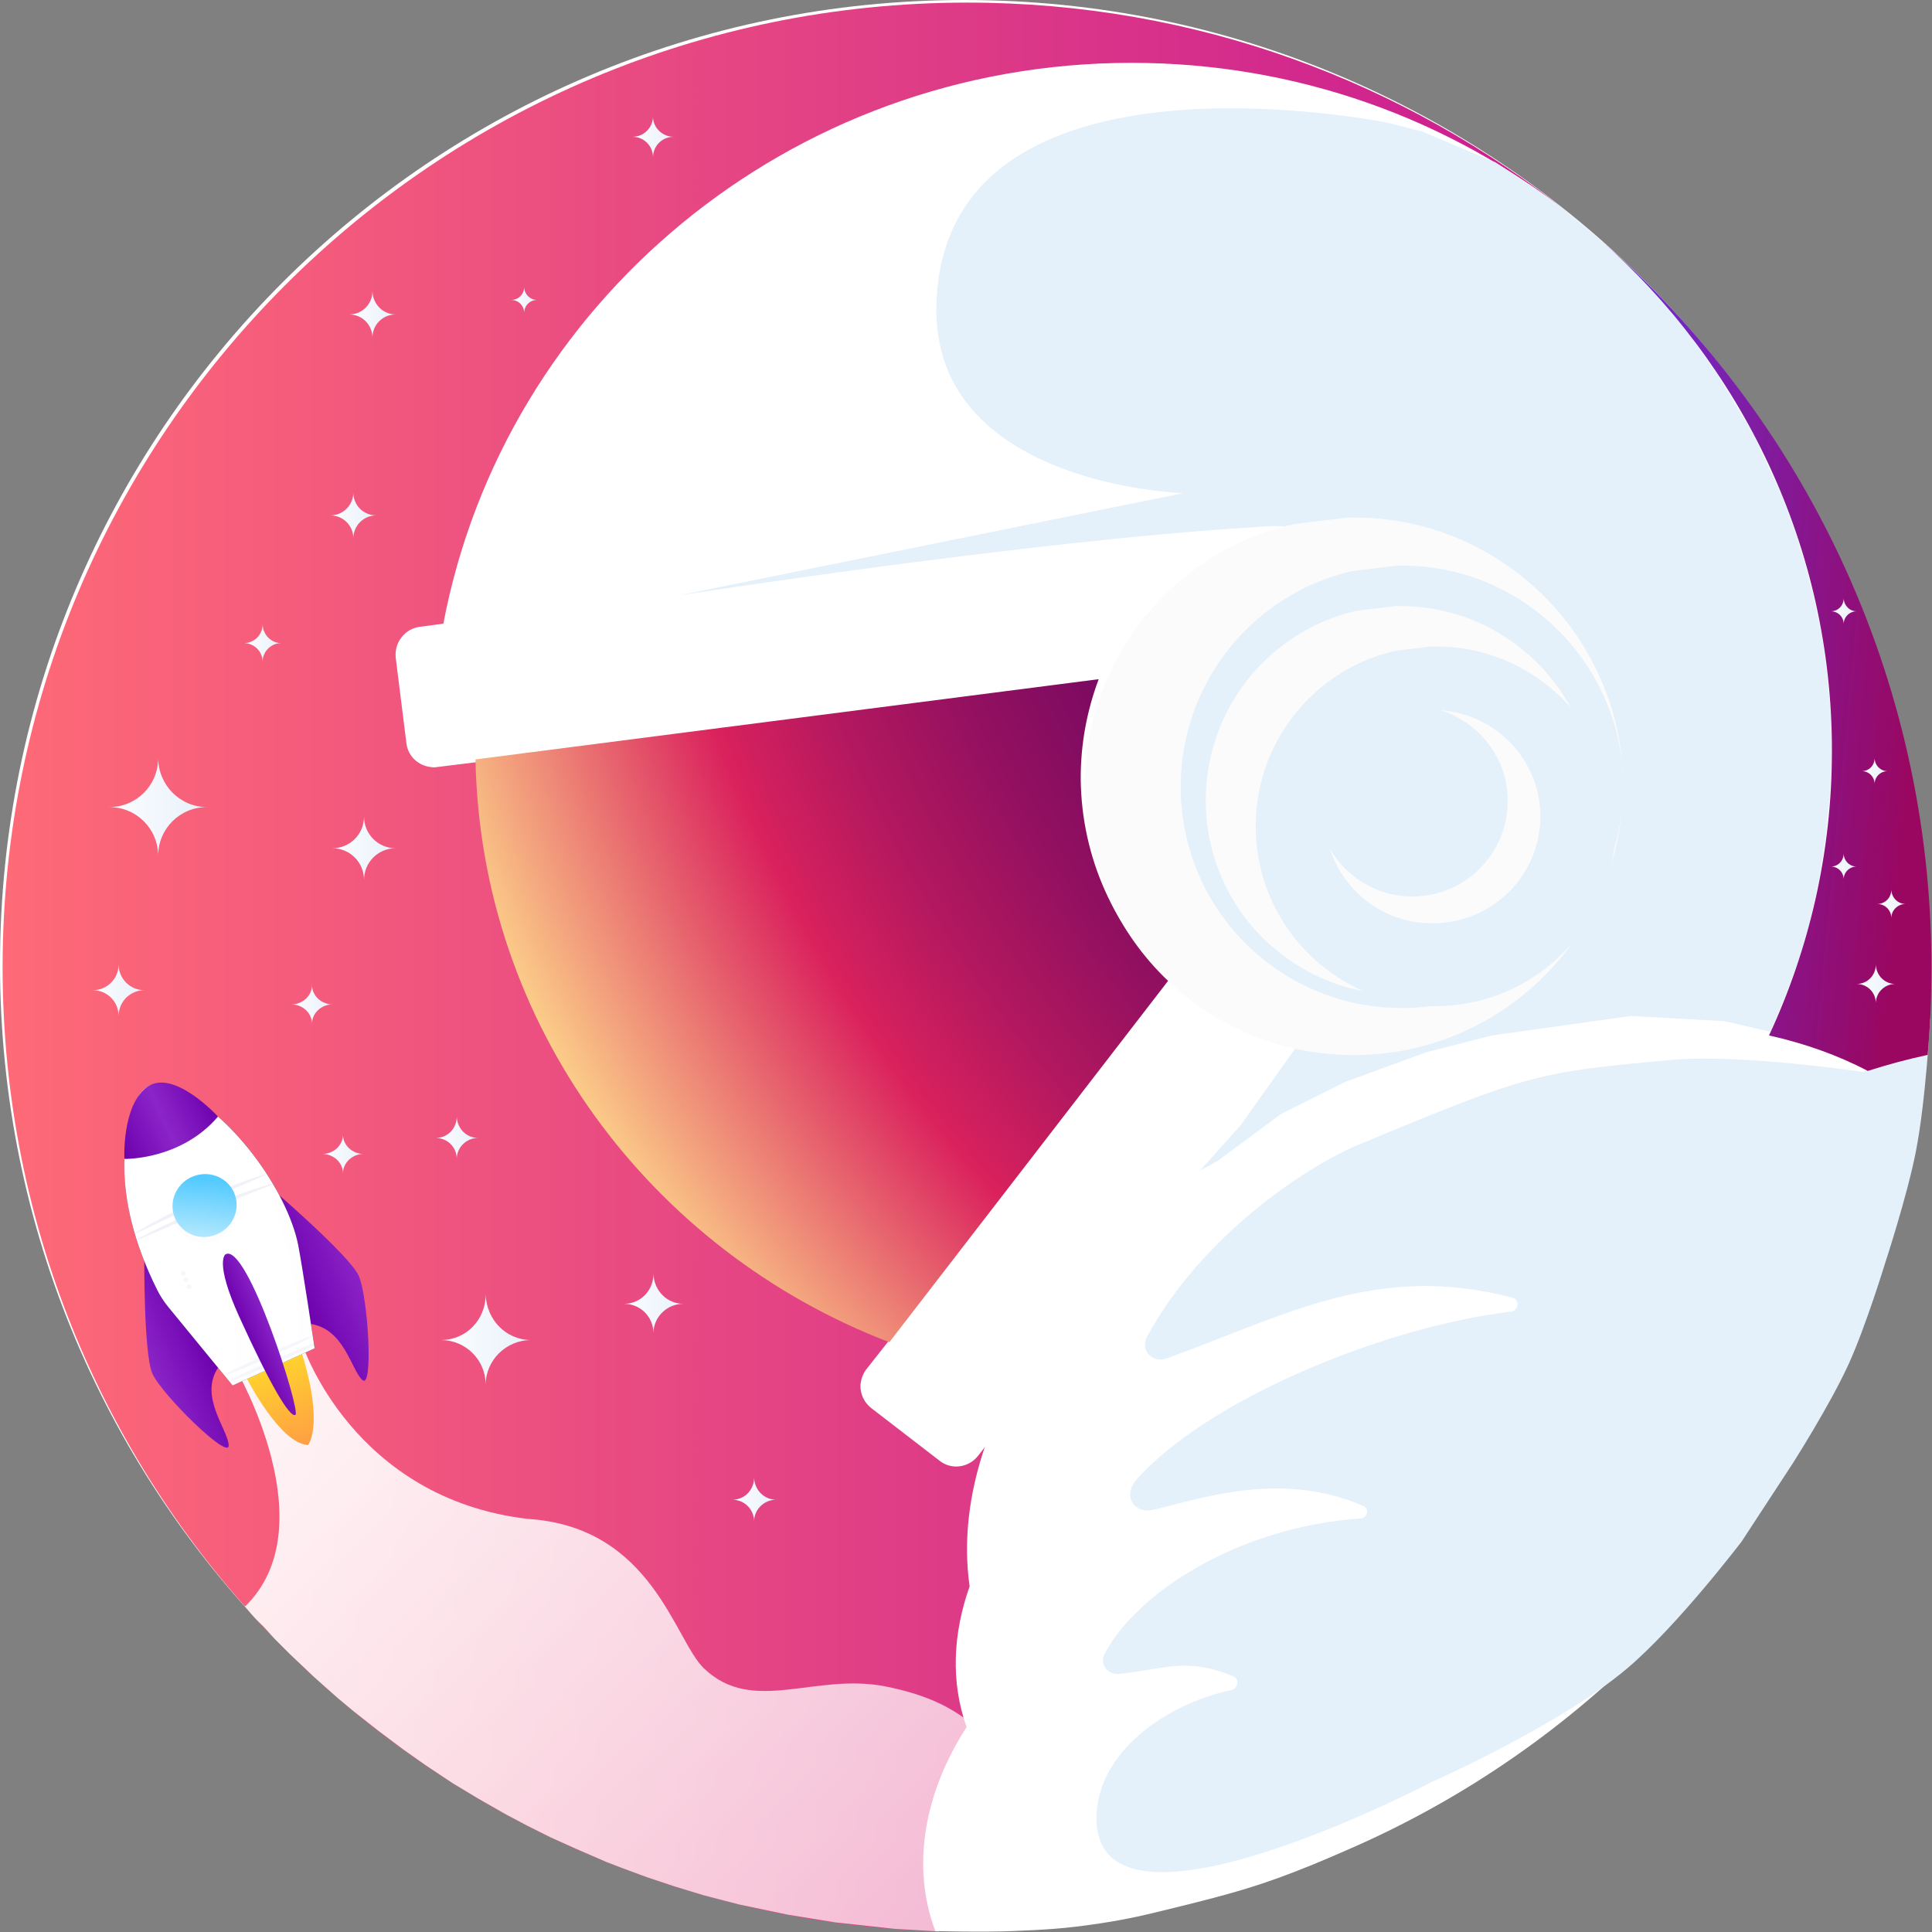 <svg width="55" height="55" viewBox="0 0 55 55" fill="none" xmlns="http://www.w3.org/2000/svg">
<rect x="0" y="0" width="55" height="55" fill="#808080" stroke="none"/>
<path d="M54.911 27.456C54.911 42.619 42.619 54.911 27.456 54.911C12.292 54.911 0 42.619 0 27.456C0 12.292 12.292 0 27.456 0C42.619 0 54.911 12.292 54.911 27.456Z" fill="white"/>
<path d="M11.959 17.842L12.621 17.756C14.347 8.671 22.455 1.789 32.213 1.789C36.935 1.789 41.266 3.396 44.684 6.087C39.985 2.321 34.026 0.074 27.535 0.074C12.372 0.074 0.074 12.372 0.074 27.535C0.074 42.405 11.894 54.508 26.645 54.974C25.95 53.129 26.33 51.034 27.535 49.167C27.079 47.886 27.144 46.508 27.622 45.162C27.437 43.87 27.6 42.514 28.067 41.157L27.839 41.45C27.568 41.786 27.079 41.852 26.743 41.58L24.8 40.083C24.594 39.92 24.485 39.67 24.496 39.431C24.507 39.279 24.561 39.116 24.659 38.986L25.668 37.705C19.123 35.155 14.467 28.914 14.369 21.598L12.437 21.837C12.383 21.848 12.328 21.848 12.274 21.837C11.916 21.804 11.612 21.533 11.569 21.153L11.265 18.722C11.221 18.287 11.525 17.897 11.959 17.842Z" fill="url(#paint0_linear)"/>
<path d="M33.27 27.901L25.318 38.21C18.535 35.612 13.682 29.185 13.536 21.619L31.277 19.335C30.945 20.224 30.76 21.179 30.766 22.19C30.791 24.435 31.746 26.473 33.27 27.901Z" fill="url(#paint1_radial)"/>
<path d="M33.687 14.039L19.307 16.953C19.307 16.953 29.229 15.404 35.641 15.012C35.884 14.998 36.02 14.978 36.265 14.976C36.827 14.971 37.696 15.128 37.696 15.128H39.274H40.958L42.985 16.19L44.418 17.524L45.418 19.077L46.039 21.201V23.216L45.283 25.531L44.418 27.111L42.931 28.391L41.363 29.317L40.201 29.807L38.174 29.97L36.903 29.807L35.31 32.044L34.092 33.402L36.633 31.822L40.336 30.297L42.931 29.507L44.823 29.317L46.039 29.18H47.742L50.359 29.474L50.8 28.41L51.204 27.345L51.534 26.207L51.791 25.033L51.974 23.858L52.084 22.721L52.158 21.546L52.121 20.371L52.011 19.16L51.938 18.61L51.864 18.059L51.644 17.031L51.387 16.04L51.093 15.086L50.726 14.095L49.919 12.37L48.891 10.645L47.974 9.36L47.46 8.773L47.35 8.626L47.203 8.479L46.946 8.185L46.395 7.598L45.845 7.084L45.257 6.57L44.633 6.056L44.413 5.873L44.156 5.689L43.642 5.322L42.578 4.625L40.486 3.744L39.525 3.499C39.525 3.499 26.902 0.912 26.659 8.646C26.496 13.825 33.687 14.039 33.687 14.039Z" fill="#E4F0FA"/>
<path d="M5.891 22.976C5.12 22.976 4.502 23.594 4.502 24.365C4.502 23.594 3.883 22.976 3.112 22.976C3.883 22.976 4.502 22.357 4.502 21.586C4.512 22.357 5.131 22.976 5.891 22.976Z" fill="url(#paint2_linear)"/>
<path d="M15.291 8.539C15.085 8.539 14.922 8.702 14.922 8.908C14.922 8.702 14.759 8.539 14.553 8.539C14.759 8.539 14.922 8.377 14.922 8.17C14.922 8.366 15.085 8.539 15.291 8.539Z" fill="url(#paint3_linear)"/>
<path d="M27.517 49.166C26.312 51.033 25.932 53.128 26.627 54.973C26.627 54.973 27.972 55.009 28.832 54.973C29.781 54.934 30.316 54.904 31.255 54.764C32.126 54.634 32.619 54.512 33.452 54.306L33.531 54.287C35.062 53.908 35.925 53.675 37.385 53.076C38.026 52.813 38.375 52.641 39 52.342C39.931 51.896 40.458 51.652 41.349 51.13C41.905 50.805 42.209 50.609 42.744 50.249C43.315 49.865 43.633 49.645 44.175 49.221C44.617 48.877 44.85 48.667 45.276 48.304C45.377 48.218 45.533 48.084 45.533 48.084L43.551 48.671L41.422 49.332L33.164 52.635V50.653L37.385 46.322H33.164L40.615 42.101H33.164L44.707 36.411L37.385 34.833L39.844 33.071L53.645 30.832L52.948 30.282L51.48 29.621L49.094 29.07L46.414 28.924L42.487 29.474L40.615 29.951L38.302 30.796L36.467 31.713L34.632 33.071L32.136 34.393L30.117 36.411L28.759 38.985L28.048 41.156C27.582 42.513 27.419 43.87 27.603 45.161C27.126 46.507 27.061 47.886 27.517 49.166Z" fill="white"/>
<path d="M43.06 36.944C39.209 35.927 36.61 37.442 33.206 38.673C32.808 38.817 32.45 38.429 32.652 38.058C34.217 35.167 37.203 33.202 38.662 32.594C43.527 30.567 43.764 30.52 47.618 30.172C49.545 29.998 53.061 30.52 53.061 30.52L54.95 28.987C54.95 28.987 54.828 31.326 54.539 32.792C54.291 34.054 53.663 35.967 53.663 35.967C53.663 35.967 53.118 37.755 52.623 38.842C52.099 39.992 51.035 41.661 51.035 41.661L49.584 43.879C49.584 43.879 47.775 46.263 46.327 47.492C44.412 49.116 40.77 50.722 40.77 50.722C40.77 50.722 31.216 55.739 31.216 51.763C31.216 49.917 33.148 48.519 35.053 48.112C35.248 48.071 35.294 47.796 35.109 47.72C33.728 47.153 33.11 47.537 31.855 47.651C31.531 47.681 31.296 47.374 31.446 47.085C32.346 45.354 35.245 43.467 38.729 43.228C38.932 43.214 38.995 42.949 38.808 42.868C36.504 41.874 34.286 42.629 32.868 42.973C32.269 43.118 31.951 42.581 32.359 42.119C34.316 39.899 39.284 37.79 43.019 37.339C43.237 37.312 43.273 37.001 43.06 36.944Z" fill="#E4F0FA"/>
<path d="M8.008 18.308C7.715 18.308 7.476 18.547 7.476 18.84C7.476 18.547 7.237 18.308 6.944 18.308C7.237 18.308 7.476 18.069 7.476 17.776C7.487 18.069 7.715 18.308 8.008 18.308Z" fill="url(#paint4_linear)"/>
<path d="M11.264 24.148C10.765 24.148 10.363 24.549 10.363 25.049C10.363 24.549 9.962 24.148 9.462 24.148C9.962 24.148 10.363 23.746 10.363 23.247C10.363 23.746 10.765 24.148 11.264 24.148Z" fill="url(#paint5_linear)"/>
<path d="M4.111 28.189C3.704 28.189 3.377 28.517 3.377 28.924C3.377 28.517 3.05 28.189 2.643 28.189C3.05 28.189 3.377 27.862 3.377 27.455C3.377 27.862 3.704 28.189 4.111 28.189Z" fill="url(#paint6_linear)"/>
<path d="M10.71 14.672C10.352 14.672 10.059 14.965 10.059 15.323C10.059 14.965 9.766 14.672 9.408 14.672C9.766 14.672 10.059 14.379 10.059 14.021C10.059 14.39 10.352 14.672 10.71 14.672Z" fill="url(#paint7_linear)"/>
<path d="M11.264 8.952C10.895 8.952 10.602 9.245 10.602 9.614C10.602 9.245 10.309 8.952 9.94 8.952C10.309 8.952 10.602 8.659 10.602 8.29C10.613 8.659 10.906 8.952 11.264 8.952Z" fill="url(#paint8_linear)"/>
<path d="M19.177 3.894C18.851 3.894 18.59 4.154 18.59 4.48C18.59 4.154 18.33 3.894 18.004 3.894C18.33 3.894 18.59 3.633 18.59 3.308C18.579 3.623 18.851 3.894 19.177 3.894Z" fill="url(#paint9_linear)"/>
<path d="M45.384 18.944C44.765 17.706 43.81 16.664 42.648 15.926C41.465 15.166 40.054 14.732 38.546 14.732C38.491 14.732 38.426 14.732 38.372 14.732L36.842 14.917C34.334 15.481 32.304 17.272 31.393 19.627C31.067 20.485 30.883 21.407 30.883 22.384C30.883 24.566 31.794 26.541 33.26 27.931C34.247 28.864 35.474 29.548 36.852 29.852C37.395 29.971 37.959 30.037 38.535 30.037C42.768 30.037 46.198 26.607 46.198 22.373C46.209 21.147 45.916 19.975 45.384 18.944Z" fill="#FBFBFB"/>
<path d="M45.536 19.568C45.027 18.55 44.242 17.693 43.287 17.085C42.314 16.46 41.154 16.103 39.913 16.103C39.869 16.103 39.815 16.103 39.771 16.103L38.512 16.255C36.451 16.719 34.782 18.193 34.032 20.131C33.765 20.836 33.613 21.596 33.613 22.399C33.613 24.194 34.363 25.82 35.567 26.963C36.379 27.731 37.388 28.294 38.521 28.544C38.968 28.642 39.431 28.695 39.904 28.695C43.385 28.695 46.205 25.873 46.205 22.39C46.214 21.381 45.973 20.417 45.536 19.568Z" fill="#E4F0FA"/>
<path d="M44.796 20.296C44.349 19.402 43.659 18.649 42.821 18.116C41.966 17.566 40.947 17.253 39.858 17.253C39.819 17.253 39.772 17.253 39.733 17.253L38.627 17.386C36.817 17.794 35.351 19.088 34.693 20.79C34.458 21.41 34.324 22.076 34.324 22.782C34.324 24.359 34.983 25.787 36.041 26.791C36.754 27.465 37.64 27.959 38.635 28.179C39.027 28.265 39.435 28.312 39.85 28.312C42.907 28.312 45.383 25.834 45.383 22.775C45.391 21.888 45.18 21.041 44.796 20.296Z" fill="#FBFBFB"/>
<path d="M45.442 21.22C45.028 20.392 44.39 19.695 43.614 19.201C42.823 18.693 41.879 18.403 40.871 18.403C40.834 18.403 40.791 18.403 40.755 18.403L39.732 18.526C38.056 18.904 36.699 20.102 36.089 21.677C35.871 22.251 35.748 22.868 35.748 23.522C35.748 24.981 36.358 26.303 37.337 27.232C37.998 27.857 38.817 28.314 39.739 28.517C40.102 28.597 40.479 28.641 40.864 28.641C43.693 28.641 45.986 26.346 45.986 23.514C45.993 22.694 45.797 21.91 45.442 21.22Z" fill="#E4F0FA"/>
<path d="M43.525 21.881C43.277 21.39 42.895 20.976 42.43 20.683C41.956 20.382 41.391 20.209 40.787 20.209C40.766 20.209 40.739 20.209 40.718 20.209L40.105 20.282C39.101 20.507 38.288 21.218 37.923 22.153C37.793 22.494 37.719 22.86 37.719 23.248C37.719 24.114 38.084 24.899 38.671 25.45C39.066 25.821 39.557 26.093 40.109 26.213C40.327 26.261 40.553 26.286 40.783 26.286C42.478 26.286 43.851 24.924 43.851 23.244C43.855 22.756 43.738 22.291 43.525 21.881Z" fill="#FBFBFB"/>
<path d="M42.632 21.591C42.413 21.153 42.075 20.784 41.664 20.523C41.245 20.253 40.746 20.1 40.212 20.1C40.193 20.1 40.17 20.1 40.151 20.1L39.609 20.165C38.722 20.365 38.003 20.999 37.681 21.833C37.566 22.137 37.5 22.464 37.5 22.81C37.5 23.582 37.823 24.282 38.341 24.774C38.691 25.105 39.125 25.347 39.613 25.454C39.805 25.497 40.005 25.52 40.208 25.52C41.706 25.52 42.92 24.305 42.92 22.806C42.924 22.372 42.82 21.956 42.632 21.591Z" fill="#E4F0FA"/>
<path d="M54.984 27.545C54.984 28.381 54.952 29.206 54.876 30.031C54.322 30.15 53.747 30.302 53.172 30.487C52.325 30.042 51.381 29.705 50.36 29.477C51.511 27.002 52.151 24.256 52.151 21.369C52.151 15.573 49.59 10.363 45.508 6.781C51.305 11.818 54.984 19.253 54.984 27.545Z" fill="url(#paint10_linear)"/>
<path d="M13.611 32.395C13.275 32.395 13.003 32.666 13.003 32.991C13.003 32.655 12.732 32.395 12.406 32.395C12.743 32.395 13.003 32.123 13.003 31.787C13.014 32.123 13.275 32.395 13.611 32.395Z" fill="url(#paint11_linear)"/>
<path d="M15.122 38.148C14.405 38.148 13.826 38.727 13.826 39.421C13.826 38.704 13.248 38.148 12.553 38.148C13.271 38.148 13.826 37.57 13.826 36.852C13.849 37.57 14.405 38.148 15.122 38.148Z" fill="url(#paint12_linear)"/>
<path d="M19.454 37.117C18.983 37.117 18.602 37.497 18.602 37.953C18.602 37.481 18.222 37.117 17.766 37.117C18.237 37.117 18.602 36.736 18.602 36.265C18.617 36.736 18.983 37.117 19.454 37.117Z" fill="url(#paint13_linear)"/>
<path d="M22.097 42.694C21.748 42.694 21.467 42.975 21.467 43.312C21.467 42.963 21.186 42.694 20.849 42.694C21.198 42.694 21.467 42.413 21.467 42.064C21.479 42.413 21.748 42.694 22.097 42.694Z" fill="url(#paint14_linear)"/>
<path d="M9.47 28.593C9.148 28.593 8.882 28.842 8.882 29.144C8.882 28.842 8.617 28.593 8.295 28.593C8.617 28.593 8.882 28.345 8.882 28.043C8.882 28.345 9.148 28.593 9.47 28.593Z" fill="url(#paint15_linear)"/>
<path d="M10.351 32.851C10.029 32.851 9.764 33.1 9.764 33.402C9.764 33.1 9.499 32.851 9.176 32.851C9.499 32.851 9.764 32.602 9.764 32.3C9.764 32.602 10.029 32.851 10.351 32.851Z" fill="url(#paint16_linear)"/>
<path d="M53.956 28.011C53.649 28.011 53.401 28.259 53.401 28.557C53.401 28.249 53.153 28.011 52.855 28.011C53.163 28.011 53.401 27.763 53.401 27.456C53.41 27.763 53.649 28.011 53.956 28.011Z" fill="url(#paint17_linear)"/>
<path d="M52.855 24.669C52.65 24.669 52.485 24.834 52.485 25.033C52.485 24.828 52.319 24.669 52.121 24.669C52.326 24.669 52.485 24.504 52.485 24.299C52.491 24.504 52.65 24.669 52.855 24.669Z" fill="url(#paint18_linear)"/>
<path d="M54.25 25.734C54.024 25.734 53.842 25.916 53.842 26.134C53.842 25.909 53.66 25.734 53.442 25.734C53.668 25.734 53.842 25.552 53.842 25.327C53.849 25.552 54.024 25.734 54.25 25.734Z" fill="url(#paint19_linear)"/>
<path d="M53.736 21.953C53.531 21.953 53.366 22.119 53.366 22.317C53.366 22.112 53.2 21.953 53.002 21.953C53.207 21.953 53.366 21.788 53.366 21.583C53.372 21.788 53.531 21.953 53.736 21.953Z" fill="url(#paint20_linear)"/>
<path d="M52.856 17.402C52.651 17.402 52.486 17.567 52.486 17.765C52.486 17.56 52.321 17.402 52.122 17.402C52.327 17.402 52.486 17.236 52.486 17.031C52.493 17.236 52.651 17.402 52.856 17.402Z" fill="url(#paint21_linear)"/>
<path d="M20.041 47.497C19.197 46.689 18.573 43.459 15.013 43.239C10.057 42.651 8.626 38.32 8.626 38.32L6.717 38.981C6.717 38.981 9.323 43.459 6.974 45.735C7.011 45.772 7.134 45.922 7.194 45.992C7.301 46.114 7.488 46.285 7.488 46.285L7.818 46.652L8.259 47.093L8.956 47.754L9.617 48.341L10.057 48.708L10.755 49.258L11.489 49.809L12.113 50.249L12.884 50.763L13.618 51.204L14.389 51.644L15.013 51.975L15.673 52.305L16.407 52.635L17.252 53.002L17.729 53.186L18.426 53.443L19.197 53.7L20.041 53.957L21.032 54.214L22.427 54.507L23.785 54.727L25.474 54.911L26.721 54.984L28.41 49.589C27.7 49.258 27.341 48.435 25.217 48.011C23.198 47.607 21.436 48.831 20.041 47.497Z" fill="url(#paint22_linear)"/>
<path d="M8.769 41.138C8.769 41.138 9.229 40.596 8.6 38.545L7.033 39.254C7.033 39.254 7.968 41.096 8.769 41.138Z" fill="url(#paint23_linear)"/>
<path d="M4.107 35.779C4.107 35.779 4.088 38.52 4.335 39.097C4.582 39.675 6.521 41.586 6.51 41.147C6.5 40.707 5.648 39.751 6.217 38.923L5.124 37.475C4.923 37.229 4.745 36.967 4.594 36.689C4.451 36.427 4.265 36.083 4.107 35.779Z" fill="url(#paint24_linear)"/>
<path d="M7.853 33.942C7.853 33.942 9.931 35.735 10.204 36.301C10.477 36.867 10.639 39.581 10.315 39.284C9.99 38.986 9.8 37.802 8.801 37.684L8.461 35.823C8.409 35.51 8.328 35.204 8.218 34.907C8.115 34.627 7.979 34.262 7.853 33.942Z" fill="url(#paint25_linear)"/>
<path d="M4.469 36.711C4.558 36.888 4.666 37.055 4.792 37.208L6.622 39.44L8.957 38.384C8.957 38.384 8.605 36.025 8.487 35.435C8.188 33.931 6.576 31.582 4.802 30.888C4.455 30.752 4.058 30.926 3.908 31.267C3.572 32.038 3.17 33.674 4.181 36.082C4.267 36.286 4.363 36.496 4.469 36.711Z" fill="url(#paint26_linear)"/>
<path d="M3.909 31.268C3.543 32.104 3.101 33.958 4.47 36.711C4.558 36.889 4.666 37.056 4.792 37.209L6.622 39.441L8.957 38.384C8.957 38.384 8.605 36.026 8.487 35.436C8.188 33.932 6.576 31.583 4.802 30.889C4.456 30.753 4.058 30.927 3.909 31.268Z" fill="white"/>
<g opacity="0.4">
<g opacity="0.4">
<g opacity="0.4">
<g opacity="0.4">
<g opacity="0.4">
<path opacity="0.4" d="M6.325 35.825C6.709 37.235 6.861 38.478 6.621 39.441L7.568 39.013L6.325 35.825Z" fill="url(#paint27_linear)"/>
</g>
</g>
</g>
</g>
</g>
<g opacity="0.4">
<g opacity="0.4">
<g opacity="0.4">
<g opacity="0.4">
<g opacity="0.4">
<path opacity="0.4" d="M7.385 33.115C7.385 33.115 8.978 37.116 8.371 38.648L8.955 38.385C8.955 38.385 8.769 34.616 7.385 33.115" fill="url(#paint28_linear)"/>
</g>
</g>
</g>
</g>
</g>
<g opacity="0.49">
<g opacity="0.49">
<path opacity="0.49" d="M7.606 33.42C7.611 33.434 7.397 33.525 7.051 33.67C6.704 33.815 6.227 34.017 5.705 34.252C5.183 34.488 4.716 34.712 4.378 34.875C4.04 35.038 3.83 35.139 3.823 35.126C3.816 35.114 4.013 34.99 4.344 34.809C4.674 34.629 5.138 34.393 5.662 34.157C6.186 33.921 6.67 33.729 7.024 33.601C7.378 33.473 7.601 33.407 7.606 33.42Z" fill="#8794CA"/>
</g>
</g>
<g opacity="0.49">
<g opacity="0.49">
<path opacity="0.49" d="M7.812 33.687C7.816 33.701 7.595 33.79 7.236 33.931C6.877 34.071 6.381 34.264 5.837 34.487C5.294 34.711 4.805 34.921 4.451 35.074C4.097 35.227 3.877 35.319 3.87 35.306C3.864 35.293 4.073 35.177 4.42 35.007C4.767 34.837 5.252 34.615 5.798 34.391C6.343 34.167 6.844 33.984 7.21 33.861C7.577 33.738 7.807 33.674 7.812 33.687Z" fill="#8794CA"/>
</g>
</g>
<g opacity="0.43">
<g opacity="0.43">
<path opacity="0.43" d="M9.014 38.234C9.026 38.26 8.479 38.524 7.792 38.824C7.105 39.123 6.539 39.344 6.528 39.318C6.516 39.291 7.063 39.027 7.75 38.728C8.437 38.428 9.003 38.207 9.014 38.234Z" fill="#8794CA"/>
</g>
</g>
<g opacity="0.43">
<g opacity="0.43">
<path opacity="0.43" d="M8.882 38.037C8.894 38.063 8.336 38.338 7.636 38.651C6.936 38.964 6.359 39.196 6.347 39.17C6.335 39.144 6.893 38.869 7.593 38.556C8.293 38.243 8.871 38.01 8.882 38.037Z" fill="#8794CA"/>
</g>
</g>
<g opacity="0.19">
<g opacity="0.19">
<path opacity="0.19" d="M6.689 34.186C6.844 34.653 6.582 35.163 6.103 35.325C5.623 35.487 5.109 35.239 4.953 34.772C4.798 34.305 5.06 33.795 5.539 33.633C6.018 33.472 6.533 33.719 6.689 34.186Z" fill="#302D40"/>
</g>
</g>
<path d="M6.105 35.165C6.585 35.003 6.847 34.493 6.691 34.026C6.536 33.559 6.021 33.311 5.542 33.473C5.063 33.635 4.8 34.145 4.956 34.612C4.963 34.633 4.971 34.654 4.98 34.675C5.159 35.101 5.648 35.319 6.105 35.165" fill="url(#paint29_linear)"/>
<g opacity="0.28">
<g opacity="0.28">
<path opacity="0.28" d="M5.308 35.067L5.971 33.433C5.971 33.433 6.272 33.497 6.394 33.61L5.635 35.198C5.635 35.198 5.374 35.171 5.308 35.067Z" fill="#E9E9E9"/>
</g>
</g>
<g opacity="0.28">
<g opacity="0.28">
<path opacity="0.28" d="M5.872 35.212L6.467 33.672L6.581 33.806L6.05 35.182L5.872 35.212Z" fill="#E9E9E9"/>
</g>
</g>
<g opacity="0.42">
<g opacity="0.42">
<path opacity="0.42" d="M5.277 36.222C5.293 36.255 5.277 36.295 5.242 36.311C5.208 36.326 5.168 36.312 5.152 36.278C5.137 36.245 5.153 36.205 5.187 36.189C5.222 36.173 5.262 36.188 5.277 36.222Z" fill="#8794CA"/>
</g>
</g>
<g opacity="0.42">
<g opacity="0.42">
<path opacity="0.42" d="M5.357 36.401C5.372 36.434 5.357 36.474 5.322 36.49C5.288 36.505 5.247 36.491 5.232 36.457C5.217 36.424 5.232 36.384 5.267 36.368C5.302 36.352 5.342 36.367 5.357 36.401Z" fill="#8794CA"/>
</g>
</g>
<g opacity="0.42">
<g opacity="0.42">
<path opacity="0.42" d="M5.446 36.597C5.461 36.631 5.446 36.671 5.411 36.687C5.377 36.702 5.336 36.688 5.321 36.654C5.306 36.62 5.321 36.58 5.356 36.565C5.391 36.549 5.431 36.564 5.446 36.597Z" fill="#8794CA"/>
</g>
</g>
<path d="M6.416 35.711C6.416 35.711 6.098 35.916 6.814 37.492C7.686 39.41 8.248 40.37 8.411 40.279C8.574 40.188 7.03 35.326 6.416 35.711Z" fill="url(#paint30_linear)"/>
<path d="M3.541 32.992C3.541 32.992 5.144 33.033 6.206 31.786C6.206 31.786 4.954 30.423 4.209 30.932C3.465 31.44 3.541 32.992 3.541 32.992Z" fill="url(#paint31_linear)"/>
<defs>
<linearGradient id="paint0_linear" x1="0.074" y1="27.524" x2="44.684" y2="27.524" gradientUnits="userSpaceOnUse">
<stop stop-color="#FE6A77"/>
<stop offset="1" stop-color="#C91C91"/>
</linearGradient>
<radialGradient id="paint1_radial" cx="0" cy="0" r="1" gradientUnits="userSpaceOnUse" gradientTransform="translate(61.5 5) rotate(153.144) scale(52.882 50.579)">
<stop stop-color="#3B0E64"/>
<stop offset="0.164" stop-color="#450B63"/>
<stop offset="0.396" stop-color="#5A0362"/>
<stop offset="0.485" stop-color="#5D0462"/>
<stop offset="0.561" stop-color="#680661"/>
<stop offset="0.633" stop-color="#7A0A61"/>
<stop offset="0.703" stop-color="#931060"/>
<stop offset="0.745" stop-color="#A7155F"/>
<stop offset="0.769" stop-color="#B2185F"/>
<stop offset="0.834" stop-color="#D9215D"/>
<stop offset="0.834" stop-color="#DA215D"/>
<stop offset="1" stop-color="#FFE08D"/>
</radialGradient>
<linearGradient id="paint2_linear" x1="6.191" y1="20.086" x2="2.852" y2="20.086" gradientUnits="userSpaceOnUse">
<stop stop-color="#E5EFFA"/>
<stop offset="1" stop-color="white"/>
</linearGradient>
<linearGradient id="paint3_linear" x1="15.37" y1="7.772" x2="14.483" y2="7.772" gradientUnits="userSpaceOnUse">
<stop stop-color="#E5EFFA"/>
<stop offset="1" stop-color="white"/>
</linearGradient>
<linearGradient id="paint4_linear" x1="8.123" y1="17.202" x2="6.844" y2="17.202" gradientUnits="userSpaceOnUse">
<stop stop-color="#E5EFFA"/>
<stop offset="1" stop-color="white"/>
</linearGradient>
<linearGradient id="paint5_linear" x1="11.459" y1="22.274" x2="9.293" y2="22.274" gradientUnits="userSpaceOnUse">
<stop stop-color="#E5EFFA"/>
<stop offset="1" stop-color="white"/>
</linearGradient>
<linearGradient id="paint6_linear" x1="4.27" y1="26.662" x2="2.505" y2="26.662" gradientUnits="userSpaceOnUse">
<stop stop-color="#E5EFFA"/>
<stop offset="1" stop-color="white"/>
</linearGradient>
<linearGradient id="paint7_linear" x1="10.851" y1="13.317" x2="9.286" y2="13.317" gradientUnits="userSpaceOnUse">
<stop stop-color="#E5EFFA"/>
<stop offset="1" stop-color="white"/>
</linearGradient>
<linearGradient id="paint8_linear" x1="11.407" y1="7.575" x2="9.816" y2="7.575" gradientUnits="userSpaceOnUse">
<stop stop-color="#E5EFFA"/>
<stop offset="1" stop-color="white"/>
</linearGradient>
<linearGradient id="paint9_linear" x1="19.303" y1="2.675" x2="17.895" y2="2.675" gradientUnits="userSpaceOnUse">
<stop stop-color="#E5EFFA"/>
<stop offset="1" stop-color="white"/>
</linearGradient>
<linearGradient id="paint10_linear" x1="48.094" y1="-1.27" x2="56.589" y2="-0.464" gradientUnits="userSpaceOnUse">
<stop stop-color="#7129C8"/>
<stop offset="1" stop-color="#990760"/>
</linearGradient>
<linearGradient id="paint11_linear" x1="13.741" y1="31.136" x2="12.294" y2="31.136" gradientUnits="userSpaceOnUse">
<stop stop-color="#E5EFFA"/>
<stop offset="1" stop-color="white"/>
</linearGradient>
<linearGradient id="paint12_linear" x1="15.4" y1="35.465" x2="12.312" y2="35.465" gradientUnits="userSpaceOnUse">
<stop stop-color="#E5EFFA"/>
<stop offset="1" stop-color="white"/>
</linearGradient>
<linearGradient id="paint13_linear" x1="19.636" y1="35.353" x2="17.607" y2="35.353" gradientUnits="userSpaceOnUse">
<stop stop-color="#E5EFFA"/>
<stop offset="1" stop-color="white"/>
</linearGradient>
<linearGradient id="paint14_linear" x1="22.232" y1="41.39" x2="20.732" y2="41.39" gradientUnits="userSpaceOnUse">
<stop stop-color="#E5EFFA"/>
<stop offset="1" stop-color="white"/>
</linearGradient>
<linearGradient id="paint15_linear" x1="9.596" y1="27.448" x2="8.185" y2="27.448" gradientUnits="userSpaceOnUse">
<stop stop-color="#E5EFFA"/>
<stop offset="1" stop-color="white"/>
</linearGradient>
<linearGradient id="paint16_linear" x1="10.478" y1="31.706" x2="9.066" y2="31.706" gradientUnits="userSpaceOnUse">
<stop stop-color="#E5EFFA"/>
<stop offset="1" stop-color="white"/>
</linearGradient>
<linearGradient id="paint17_linear" x1="54.075" y1="26.861" x2="52.752" y2="26.861" gradientUnits="userSpaceOnUse">
<stop stop-color="#E5EFFA"/>
<stop offset="1" stop-color="white"/>
</linearGradient>
<linearGradient id="paint18_linear" x1="52.934" y1="23.902" x2="52.052" y2="23.902" gradientUnits="userSpaceOnUse">
<stop stop-color="#E5EFFA"/>
<stop offset="1" stop-color="white"/>
</linearGradient>
<linearGradient id="paint19_linear" x1="54.337" y1="24.891" x2="53.366" y2="24.891" gradientUnits="userSpaceOnUse">
<stop stop-color="#E5EFFA"/>
<stop offset="1" stop-color="white"/>
</linearGradient>
<linearGradient id="paint20_linear" x1="53.815" y1="21.186" x2="52.933" y2="21.186" gradientUnits="userSpaceOnUse">
<stop stop-color="#E5EFFA"/>
<stop offset="1" stop-color="white"/>
</linearGradient>
<linearGradient id="paint21_linear" x1="52.936" y1="16.635" x2="52.053" y2="16.635" gradientUnits="userSpaceOnUse">
<stop stop-color="#E5EFFA"/>
<stop offset="1" stop-color="white"/>
</linearGradient>
<linearGradient id="paint22_linear" x1="5.065" y1="34.099" x2="26.538" y2="54.984" gradientUnits="userSpaceOnUse">
<stop stop-color="white"/>
<stop offset="1" stop-color="white" stop-opacity="0.65"/>
</linearGradient>
<linearGradient id="paint23_linear" x1="8.759" y1="41.143" x2="7.807" y2="38.878" gradientUnits="userSpaceOnUse">
<stop stop-color="#FF9E44"/>
<stop offset="1" stop-color="#FFD12E"/>
</linearGradient>
<linearGradient id="paint24_linear" x1="5.925" y1="38.228" x2="4.263" y2="38.926" gradientUnits="userSpaceOnUse">
<stop stop-color="#6D01AE"/>
<stop offset="1" stop-color="#8A25C7"/>
</linearGradient>
<linearGradient id="paint25_linear" x1="10.156" y1="36.185" x2="8.469" y2="36.894" gradientUnits="userSpaceOnUse">
<stop stop-color="#8923C6"/>
<stop offset="1" stop-color="#6D01AE"/>
</linearGradient>
<linearGradient id="paint26_linear" x1="7.213" y1="37.51" x2="-14.728" y2="-9.787" gradientUnits="userSpaceOnUse">
<stop stop-color="#3A3759"/>
<stop offset="1" stop-color="#546496"/>
</linearGradient>
<linearGradient id="paint27_linear" x1="6.558" y1="37.815" x2="-15.382" y2="-9.482" gradientUnits="userSpaceOnUse">
<stop stop-color="#3A3759"/>
<stop offset="1" stop-color="#546496"/>
</linearGradient>
<linearGradient id="paint28_linear" x1="8.455" y1="36.934" x2="-13.485" y2="-10.364" gradientUnits="userSpaceOnUse">
<stop stop-color="#3A3759"/>
<stop offset="1" stop-color="#546496"/>
</linearGradient>
<linearGradient id="paint29_linear" x1="6.124" y1="35.16" x2="6.317" y2="33.634" gradientUnits="userSpaceOnUse">
<stop stop-color="#ACE6FF"/>
<stop offset="1" stop-color="#52CAFF"/>
</linearGradient>
<linearGradient id="paint30_linear" x1="7.738" y1="37.858" x2="7.079" y2="38.134" gradientUnits="userSpaceOnUse">
<stop stop-color="#8721C5"/>
<stop offset="1" stop-color="#6F04B0"/>
</linearGradient>
<linearGradient id="paint31_linear" x1="5.938" y1="31.084" x2="3.273" y2="32.354" gradientUnits="userSpaceOnUse">
<stop stop-color="#6D01AE"/>
<stop offset="0.505" stop-color="#8B25C8"/>
<stop offset="1" stop-color="#6D01AE"/>
</linearGradient>
</defs>
</svg>
